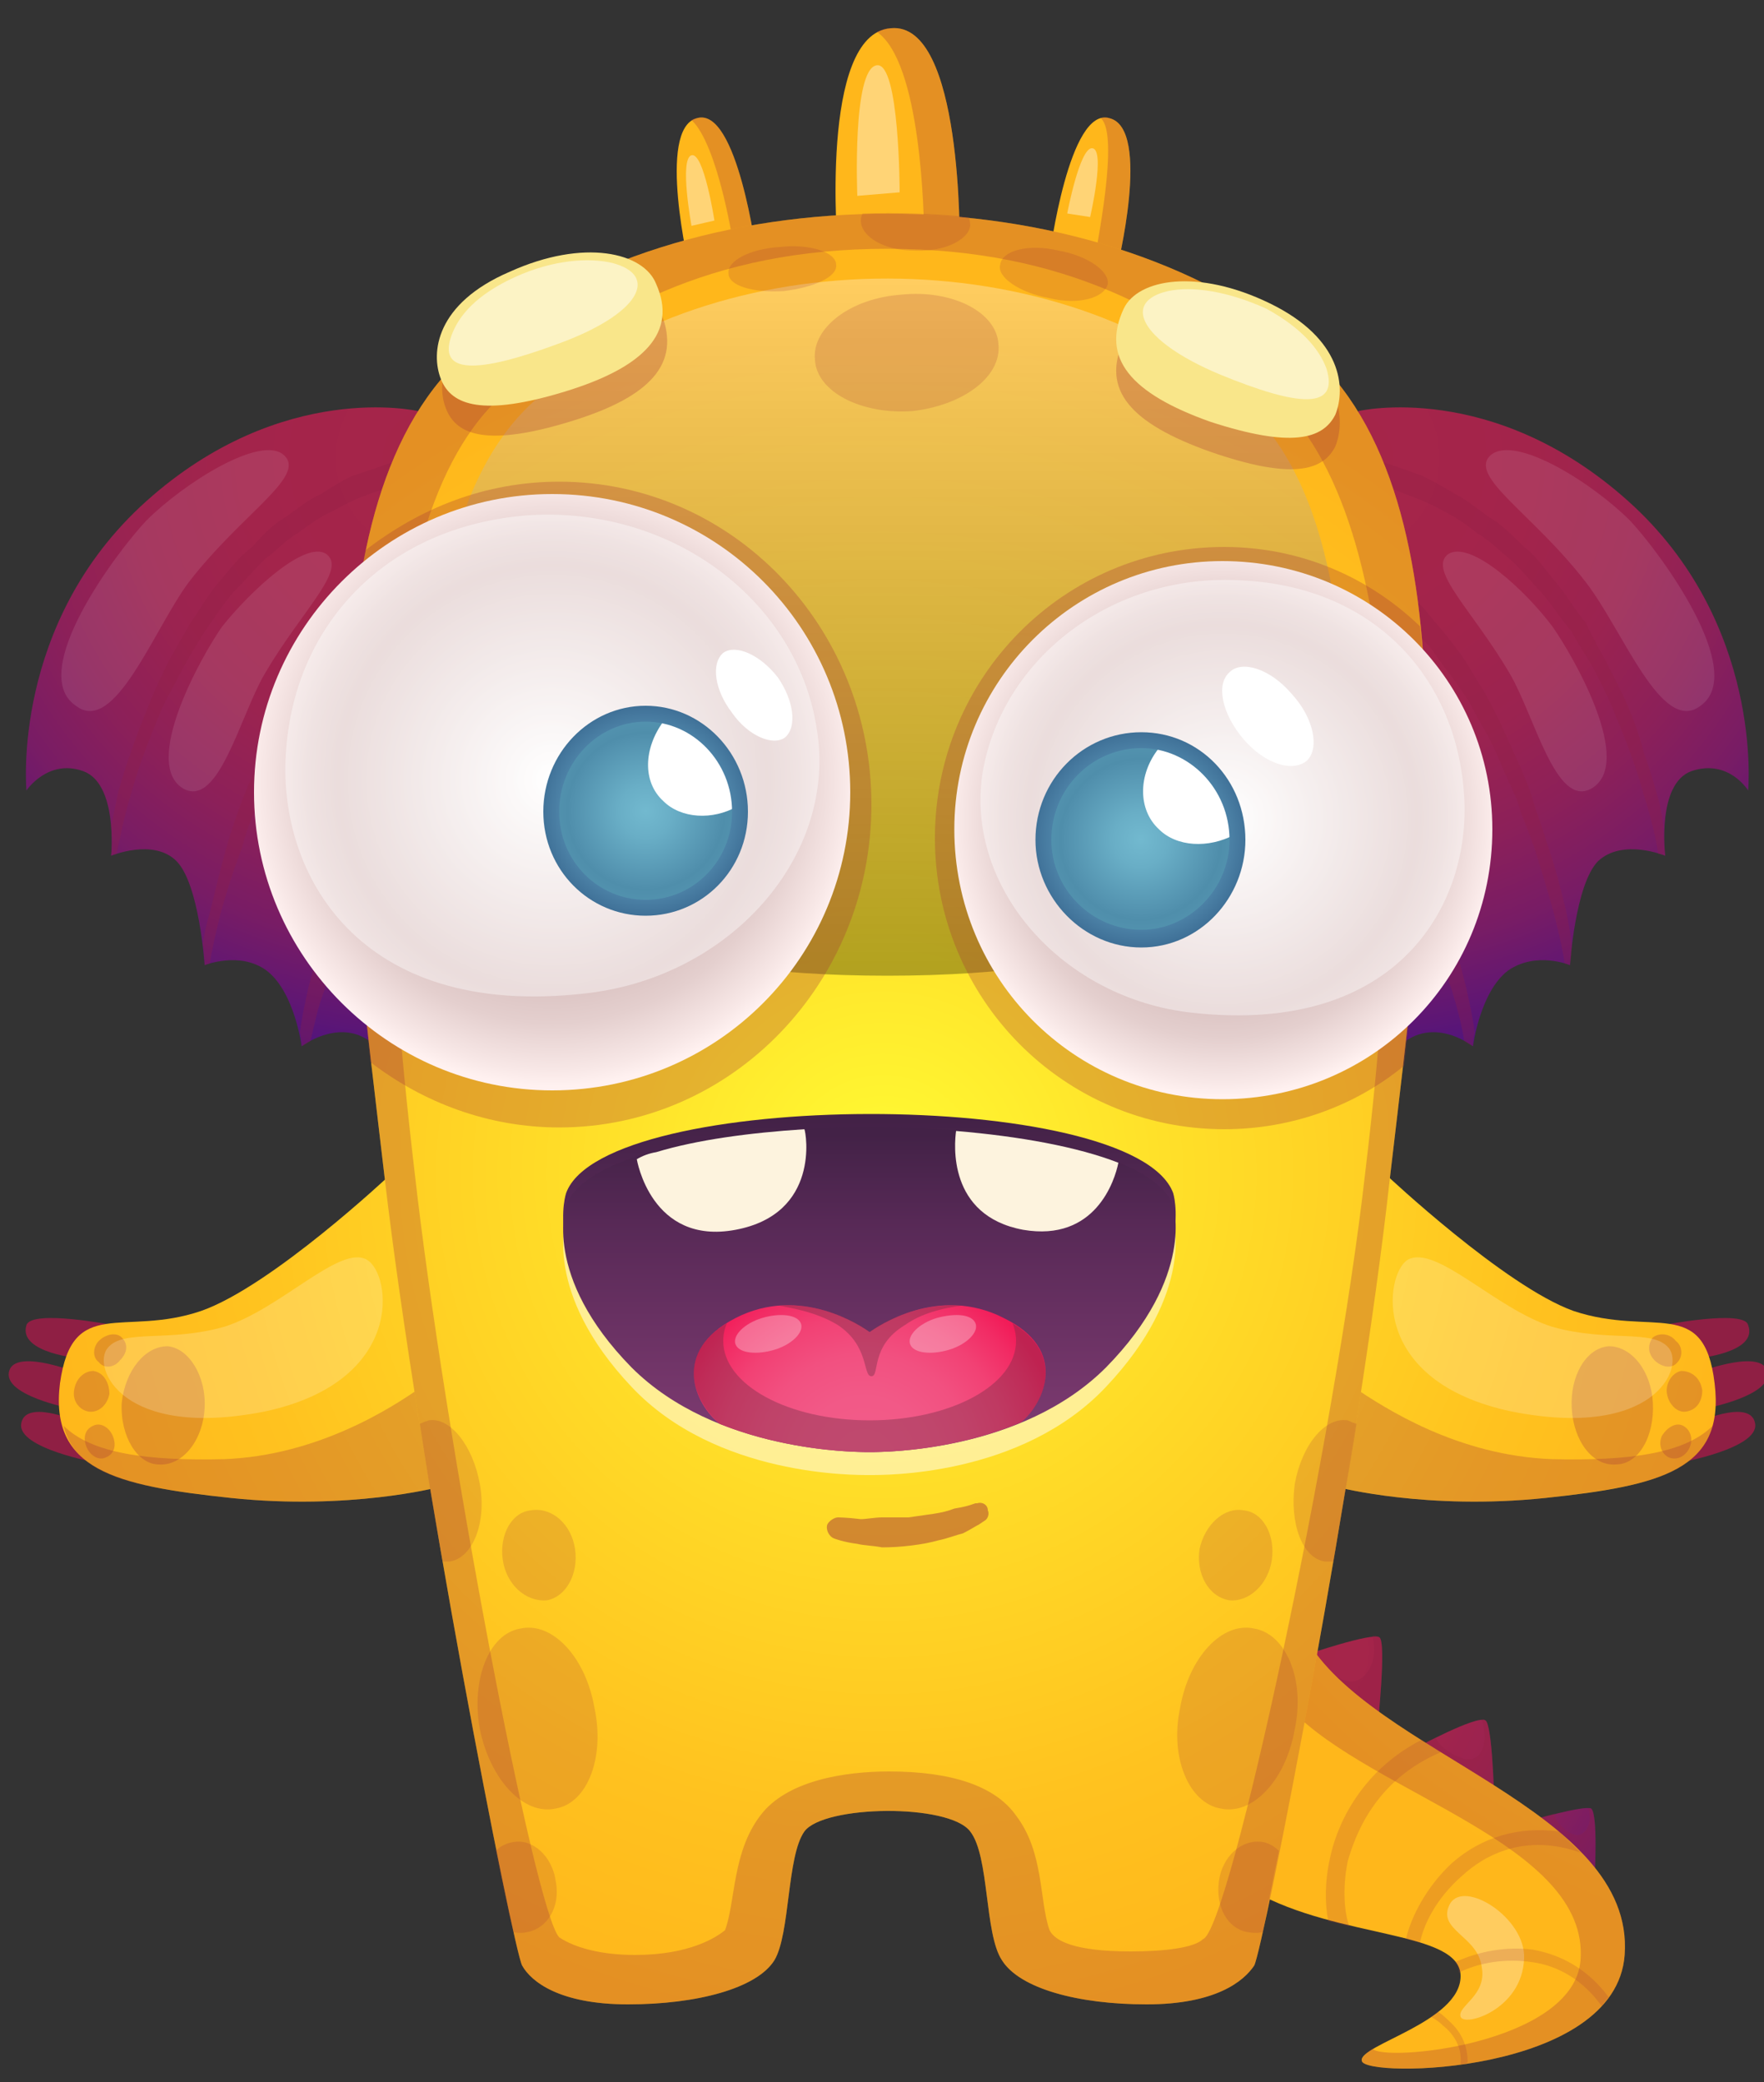 <svg version="1.2" xmlns="http://www.w3.org/2000/svg" viewBox="0 0 100 118" width="100" height="118">
	<rect x="0" y="0" width="100" height="118" fill="#333333" stroke="none"/>
	<title>monster-set-svg</title>
	<defs>
		<radialGradient id="g1" cx="0" cy="0" r="1" gradientUnits="userSpaceOnUse" gradientTransform="matrix(24.089,0,0,24.089,73.725,93.556)">
			<stop offset=".004" stop-color="#a62549"/>
			<stop offset=".317" stop-color="#a3244b"/>
			<stop offset=".511" stop-color="#9b2350"/>
			<stop offset=".674" stop-color="#8c2059"/>
			<stop offset=".818" stop-color="#781c65"/>
			<stop offset=".949" stop-color="#5d1675"/>
			<stop offset="1" stop-color="#51147d"/>
		</radialGradient>
		<radialGradient id="g2" cx="0" cy="0" r="1" gradientUnits="userSpaceOnUse" gradientTransform="matrix(24.089,0,0,24.089,73.725,93.556)">
			<stop offset=".004" stop-color="#a62549"/>
			<stop offset=".317" stop-color="#a3244b"/>
			<stop offset=".511" stop-color="#9b2350"/>
			<stop offset=".674" stop-color="#8c2059"/>
			<stop offset=".818" stop-color="#781c65"/>
			<stop offset=".949" stop-color="#5d1675"/>
			<stop offset="1" stop-color="#51147d"/>
		</radialGradient>
		<radialGradient id="g3" cx="0" cy="0" r="1" gradientUnits="userSpaceOnUse" gradientTransform="matrix(24.09,0,0,24.09,73.725,93.556)">
			<stop offset=".004" stop-color="#a62549"/>
			<stop offset=".317" stop-color="#a3244b"/>
			<stop offset=".511" stop-color="#9b2350"/>
			<stop offset=".674" stop-color="#8c2059"/>
			<stop offset=".818" stop-color="#781c65"/>
			<stop offset=".949" stop-color="#5d1675"/>
			<stop offset="1" stop-color="#51147d"/>
		</radialGradient>
		<radialGradient id="g4" cx="0" cy="0" r="1" gradientUnits="userSpaceOnUse" gradientTransform="matrix(-47.641,0,0,-47.641,108.477,63.872)">
			<stop offset="0" stop-color="#fffb33"/>
			<stop offset=".329" stop-color="#ffe029"/>
			<stop offset=".757" stop-color="#ffc21f"/>
			<stop offset="1" stop-color="#ffb71b"/>
		</radialGradient>
		<radialGradient id="g5" cx="0" cy="0" r="1" gradientUnits="userSpaceOnUse" gradientTransform="matrix(48.922,0,0,48.922,50.062,66.57)">
			<stop offset="0" stop-color="#fffb33"/>
			<stop offset=".329" stop-color="#ffe029"/>
			<stop offset=".757" stop-color="#ffc21f"/>
			<stop offset="1" stop-color="#ffb71b"/>
		</radialGradient>
		<radialGradient id="g6" cx="0" cy="0" r="1" gradientUnits="userSpaceOnUse" gradientTransform="matrix(-48.922,0,0,-48.922,50.6,66.57)">
			<stop offset="0" stop-color="#fffb33"/>
			<stop offset=".329" stop-color="#ffe029"/>
			<stop offset=".757" stop-color="#ffc21f"/>
			<stop offset="1" stop-color="#ffb71b"/>
		</radialGradient>
		<radialGradient id="g7" cx="0" cy="0" r="1" gradientUnits="userSpaceOnUse" gradientTransform="matrix(34.158,0,0,34.158,24.54,25.891)">
			<stop offset=".004" stop-color="#a62549"/>
			<stop offset=".317" stop-color="#a3244b"/>
			<stop offset=".511" stop-color="#9b2350"/>
			<stop offset=".674" stop-color="#8c2059"/>
			<stop offset=".818" stop-color="#781c65"/>
			<stop offset=".949" stop-color="#5d1675"/>
			<stop offset="1" stop-color="#51147d"/>
		</radialGradient>
		<radialGradient id="g8" cx="0" cy="0" r="1" gradientUnits="userSpaceOnUse" gradientTransform="matrix(-34.158,0,0,-34.158,76.1,25.891)">
			<stop offset=".004" stop-color="#a62549"/>
			<stop offset=".317" stop-color="#a3244b"/>
			<stop offset=".511" stop-color="#9b2350"/>
			<stop offset=".674" stop-color="#8c2059"/>
			<stop offset=".818" stop-color="#781c65"/>
			<stop offset=".949" stop-color="#5d1675"/>
			<stop offset="1" stop-color="#51147d"/>
		</radialGradient>
		<radialGradient id="g9" cx="0" cy="0" r="1" gradientUnits="userSpaceOnUse" gradientTransform="matrix(48.923,0,0,48.923,50.062,66.57)">
			<stop offset="0" stop-color="#fffb33"/>
			<stop offset=".329" stop-color="#ffe029"/>
			<stop offset=".757" stop-color="#ffc21f"/>
			<stop offset="1" stop-color="#ffb71b"/>
		</radialGradient>
		<radialGradient id="g10" cx="0" cy="0" r="1" gradientUnits="userSpaceOnUse" gradientTransform="matrix(48.923,0,0,48.923,50.062,66.57)">
			<stop offset="0" stop-color="#fffb33"/>
			<stop offset=".329" stop-color="#ffe029"/>
			<stop offset=".757" stop-color="#ffc21f"/>
			<stop offset="1" stop-color="#ffb71b"/>
		</radialGradient>
		<radialGradient id="g11" cx="0" cy="0" r="1" gradientUnits="userSpaceOnUse" gradientTransform="matrix(48.922,0,0,48.922,50.062,66.57)">
			<stop offset="0" stop-color="#fffb33"/>
			<stop offset=".329" stop-color="#ffe029"/>
			<stop offset=".757" stop-color="#ffc21f"/>
			<stop offset="1" stop-color="#ffb71b"/>
		</radialGradient>
		<radialGradient id="g12" cx="0" cy="0" r="1" gradientUnits="userSpaceOnUse" gradientTransform="matrix(48.922,0,0,48.922,50.062,66.57)">
			<stop offset="0" stop-color="#fffb33"/>
			<stop offset=".329" stop-color="#ffe029"/>
			<stop offset=".757" stop-color="#ffc21f"/>
			<stop offset="1" stop-color="#ffb71b"/>
		</radialGradient>
		<linearGradient id="g13" x2="1" gradientUnits="userSpaceOnUse" gradientTransform="matrix(0,-18.199,34.437,0,49.274,81.682)">
			<stop offset="0" stop-color="#813c73"/>
			<stop offset=".726" stop-color="#572956"/>
			<stop offset=".996" stop-color="#432247"/>
		</linearGradient>
		<linearGradient id="g14" x2="1" gradientUnits="userSpaceOnUse" gradientTransform="matrix(0,38.878,-51.041,0,50.32,16.257)">
			<stop offset="0" stop-color="#ffffff"/>
			<stop offset=".374" stop-color="#9e9e9e"/>
			<stop offset="1" stop-color="#000000"/>
		</linearGradient>
		<linearGradient id="g15" x2="1" gradientUnits="userSpaceOnUse" gradientTransform="matrix(0,-18.199,34.437,0,49.274,82.465)">
			<stop offset="0" stop-color="#813c73"/>
			<stop offset=".726" stop-color="#572956"/>
			<stop offset=".996" stop-color="#432247"/>
		</linearGradient>
		<radialGradient id="g16" cx="0" cy="0" r="1" gradientUnits="userSpaceOnUse" gradientTransform="matrix(17.362,0,0,17.362,31.317,44.191)">
			<stop offset="0" stop-color="#ffffff"/>
			<stop offset=".699" stop-color="#ddc6c5"/>
			<stop offset=".794" stop-color="#e4cfce"/>
			<stop offset=".952" stop-color="#f8e8e7"/>
			<stop offset="1" stop-color="#fff1f0"/>
		</radialGradient>
		<radialGradient id="g17" cx="0" cy="0" r="1" gradientUnits="userSpaceOnUse" gradientTransform="matrix(5.765,0,0,5.765,36.612,45.976)">
			<stop offset="0" stop-color="#72b9cf"/>
			<stop offset=".263" stop-color="#69aec6"/>
			<stop offset=".72" stop-color="#5291ae"/>
			<stop offset=".769" stop-color="#4f8eab"/>
			<stop offset=".924" stop-color="#5393af"/>
			<stop offset="1" stop-color="#5798b3"/>
		</radialGradient>
		<radialGradient id="g18" cx="0" cy="0" r="1" gradientUnits="userSpaceOnUse" gradientTransform="matrix(6.036,0,0,6.036,36.612,45.976)">
			<stop offset=".594" stop-color="#5d98ba"/>
			<stop offset="1" stop-color="#3e6f96"/>
		</radialGradient>
		<radialGradient id="g19" cx="0" cy="0" r="1" gradientUnits="userSpaceOnUse" gradientTransform="matrix(-15.705,0,0,-15.705,69.322,46.402)">
			<stop offset="0" stop-color="#ffffff"/>
			<stop offset=".699" stop-color="#ddc6c5"/>
			<stop offset=".794" stop-color="#e4cfce"/>
			<stop offset=".952" stop-color="#f8e8e7"/>
			<stop offset="1" stop-color="#fff1f0"/>
		</radialGradient>
		<radialGradient id="g20" cx="0" cy="0" r="1" gradientUnits="userSpaceOnUse" gradientTransform="matrix(5.894,0,0,5.894,64.662,47.571)">
			<stop offset="0" stop-color="#72b9cf"/>
			<stop offset=".263" stop-color="#69aec6"/>
			<stop offset=".72" stop-color="#5291ae"/>
			<stop offset=".769" stop-color="#4f8eab"/>
			<stop offset=".924" stop-color="#5393af"/>
			<stop offset="1" stop-color="#5798b3"/>
		</radialGradient>
		<radialGradient id="g21" cx="0" cy="0" r="1" gradientUnits="userSpaceOnUse" gradientTransform="matrix(6.17,0,0,6.17,64.662,47.571)">
			<stop offset=".594" stop-color="#5d98ba"/>
			<stop offset="1" stop-color="#3e6f96"/>
		</radialGradient>
		<radialGradient id="g22" cx="0" cy="0" r="1" gradientUnits="userSpaceOnUse" gradientTransform="matrix(11.306,0,0,11.306,48.998,82.788)">
			<stop offset="0" stop-color="#f25c89"/>
			<stop offset=".318" stop-color="#f25987"/>
			<stop offset=".538" stop-color="#f25080"/>
			<stop offset=".729" stop-color="#f24174"/>
			<stop offset=".901" stop-color="#f22b64"/>
			<stop offset="1" stop-color="#f21b58"/>
		</radialGradient>
	</defs>
	<style>
		.s0 { fill: url(#g1) } 
		.s1 { fill: url(#g2) } 
		.s2 { fill: url(#g3) } 
		.s3 { fill: #8f1f44 } 
		.s4 { fill: url(#g4) } 
		.s5 { opacity: .3;fill: #ffffff } 
		.s6 { opacity: .3;fill: #a63838 } 
		.s7 { fill: #a63838 } 
		.s8 { fill: url(#g5) } 
		.s9 { opacity: .2;fill: #ffffff } 
		.s10 { fill: url(#g6) } 
		.s11 { fill: url(#g7) } 
		.s12 { opacity: .1;fill: #ffffff } 
		.s13 { fill: url(#g8) } 
		.s14 { fill: url(#g9) } 
		.s15 { fill: url(#g10) } 
		.s16 { fill: url(#g11) } 
		.s17 { opacity: .4;fill: #ffffff } 
		.s18 { fill: url(#g12) } 
		.s19 { fill: url(#g13) } 
		.s20 { opacity: .5;fill: #ffffff } 
		.s21 { opacity: .3;fill: url(#g14) } 
		.s22 { fill: url(#g15) } 
		.s23 { fill: url(#g16) } 
		.s24 { fill: #ffffff } 
		.s25 { fill: url(#g17) } 
		.s26 { fill: url(#g18) } 
		.s27 { fill: url(#g19) } 
		.s28 { fill: url(#g20) } 
		.s29 { fill: url(#g21) } 
		.s30 { fill: #fdf3de } 
		.s31 { opacity: .5;fill: #a63838 } 
		.s32 { fill: #f9e68a } 
		.s33 { fill: url(#g22) } 
		.s34 { opacity: .4;fill: #752f46 } 
	</style>
	<g id="Layer">
		<g id="Layer">
			<g id="Layer">
				<path id="Layer" class="s0" d="m74 93.8c0 0 3.8-1.3 4.2-1 0.4 0.3-0.1 5-0.1 5z"/>
				<path id="Layer" class="s1" d="m80.2 99.1c0 0 3.5-1.9 4-1.6 0.4 0.2 0.5 4.4 0.5 4.4z"/>
				<path id="Layer" class="s2" d="m86.7 103.2c0 0 3.1-0.9 3.5-0.7 0.4 0.3 0.2 3.9 0.2 3.9z"/>
				<g id="Layer" style="opacity: .3">
					<path id="Layer" class="s3" d="m78.2 92.8q-0.1-0.1-0.4-0.1 0.1 0.4 0.1 0.8c0 1-0.6 1.8-1.3 1.8-0.7 0-1.7-0.8-2-1.7-0.4 0.1-0.7 0.2-0.7 0.2l4.2 4c0 0 0.5-4.7 0.1-5z"/>
					<path id="Layer" class="s3" d="m84.2 97.5q-0.1-0.1-0.2 0 0.1 0.2 0.1 0.4c0.2 0.9-0.1 1.7-0.7 1.8-0.5 0.1-1.7-0.5-2-1.2-0.7 0.3-1.2 0.6-1.2 0.6l4.5 2.8c0 0-0.1-4.2-0.5-4.4z"/>
					<path id="Layer" class="s3" d="m90.2 102.5q-0.1 0-0.2 0 0.1 0.1 0.1 0.3c0.1 0.6-0.2 1.1-0.6 1.2-0.4 0.1-1.3-0.6-1.4-1.2q0 0 0 0c-0.8 0.2-1.4 0.4-1.4 0.4l3.7 3.2c0 0 0.2-3.6-0.2-3.9z"/>
				</g>
			</g>
			<path id="Layer" class="s4" d="m71.1 107.2c4.8 2.7 11.7 2.2 11.7 4.8 0 2.6-5.8 3.9-5.6 4.8 0.1 1 14.4 0.8 14.9-6 0.6-8.3-14.4-11.4-18.1-18z"/>
			<path id="Layer" class="s5" d="m82.2 107.9c-0.8 1.5 1.6 1.8 1.8 3.6 0.3 1.6-1.4 2.2-1.2 2.8 0.2 0.6 3.5-0.4 3.6-3.3 0.1-2.3-3.4-4.5-4.2-3.1z"/>
			<path id="Layer" class="s6" d="m74 92.8l-0.8 4.1c4.6 4.8 16.9 7.6 16.4 14.2-0.4 4.8-11.3 5.8-11.8 5-0.4 0.3-0.6 0.5-0.6 0.7 0.1 1 14.4 0.8 14.9-6 0.6-8.3-14.4-11.4-18.1-18z"/>
			<g id="Layer" style="opacity: .2">
				<path id="Layer" class="s7" d="m76.4 105.5c0.4-1.4 1.5-4.6 5.3-6.2q-0.5-0.3-1.1-0.7c-3.7 1.9-4.9 5.2-5.2 6.7-0.3 1.3-0.3 2.6-0.1 3.6q0.6 0.1 1.2 0.3c-0.3-0.8-0.4-2.2-0.1-3.7z"/>
				<path id="Layer" class="s7" d="m82.9 106.3c1.3-1.2 3.6-2.4 6.7-1.3q-0.6-0.6-1.2-1.2c-2.3-0.3-4.4 0.3-6.1 1.8-1.4 1.3-2.3 3-2.6 4.3q0.4 0.1 0.8 0.2c0.2-1 0.9-2.5 2.4-3.8z"/>
				<path id="Layer" class="s7" d="m86.8 111.2c1.6 0.2 3 1.1 4 2.5q0.2-0.3 0.4-0.5c-1.1-1.5-2.6-2.4-4.3-2.7-1.5-0.2-3.1 0.1-4.4 0.7q0.2 0.3 0.2 0.6c1.2-0.6 2.7-0.8 4.1-0.6z"/>
				<path id="Layer" class="s7" d="m82.1 114.5q-0.3-0.3-0.6-0.5-0.2 0.2-0.4 0.3 0.4 0.2 0.7 0.5c0.5 0.4 1.1 1.1 1 2.2q0.2 0 0.4-0.1c0-0.9-0.3-1.7-1.1-2.4z"/>
			</g>
		</g>
		<g id="Layer">
			<g id="Layer">
				<path id="Layer" class="s3" d="m5.5 82.9c0 0-4.5-0.8-4.3-2.2 0.2-1.4 3-0.2 3-0.2z"/>
				<path id="Layer" class="s3" d="m3.9 79.8c0 0-3.6-0.7-3.4-2 0.2-1.4 3.6-0.1 3.6-0.1z"/>
				<path id="Layer" class="s3" d="m4.6 77c0 0-3.6-0.3-3.1-1.9 0.3-0.9 4.9 0 4.9 0z"/>
			</g>
			<path id="Layer" class="s8" d="m22.1 66.6l2.7 17.7c0 0-5 1.3-11.7 0.6-6.6-0.7-10.3-1.6-9.7-6.5 0.7-5 3.6-2.6 8-4.1 4-1.4 10.7-7.7 10.7-7.7z"/>
			<g id="Layer" style="opacity: .3">
				<path id="Layer" class="s7" d="m11.6 79.8c-0.1 1.9-1.3 3.3-2.6 3.2-1.2 0-2.2-1.6-2.1-3.5 0.2-1.8 1.3-3.2 2.6-3.2 1.2 0.1 2.2 1.7 2.1 3.5z"/>
				<path id="Layer" class="s7" d="m6.4 81.4c0.2 0.5 0.1 1-0.4 1.2-0.4 0.2-0.9-0.1-1.1-0.6-0.2-0.5-0.1-1 0.4-1.2 0.4-0.2 0.9 0.1 1.1 0.6z"/>
				<path id="Layer" class="s7" d="m5.6 76c0.4-0.4 1-0.5 1.3-0.2 0.4 0.4 0.3 0.9-0.1 1.3-0.3 0.4-0.9 0.5-1.2 0.1-0.4-0.3-0.3-0.9 0-1.2z"/>
				<path id="Layer" class="s7" d="m6.2 79c-0.1 0.6-0.6 1.1-1.2 1-0.5-0.1-0.9-0.6-0.8-1.2 0.1-0.7 0.6-1.1 1.1-1.1 0.6 0.1 0.9 0.7 0.9 1.3z"/>
			</g>
			<path id="Layer" class="s9" d="m6.1 76.4c-0.9 1.1 0.8 5.2 8.9 3.6 8-1.7 7.2-7.8 5.8-8.6-1.5-0.9-4.9 2.8-8.1 3.8-3.2 0.9-5.7 0.1-6.6 1.2z"/>
			<path id="Layer" class="s6" d="m23.9 78.6c-1.7 1.2-5.9 3.9-11.2 4.1-4.3 0.1-7.5-0.3-9.1-1.9 0.7 2.9 4.1 3.5 9.5 4.1 6.7 0.7 11.7-0.6 11.7-0.6z"/>
		</g>
		<g id="Layer">
			<g id="Layer">
				<path id="Layer" class="s3" d="m95.2 82.9c0 0 4.5-0.8 4.3-2.2-0.2-1.4-3-0.2-3-0.2z"/>
				<path id="Layer" class="s3" d="m96.8 79.8c0 0 3.6-0.7 3.4-2-0.2-1.4-3.7-0.1-3.7-0.1z"/>
				<path id="Layer" class="s3" d="m96.1 77c0 0 3.6-0.3 3-1.9-0.2-0.9-4.8 0-4.8 0z"/>
			</g>
			<path id="Layer" class="s10" d="m78.6 66.6l-2.7 17.7c0 0 5 1.3 11.7 0.6 6.6-0.7 10.2-1.6 9.6-6.5-0.6-5-3.5-2.6-8-4.1-3.9-1.4-10.6-7.7-10.6-7.7z"/>
			<g id="Layer" style="opacity: .3">
				<path id="Layer" class="s7" d="m89.1 79.8c0.1 1.9 1.2 3.3 2.5 3.2 1.3 0 2.2-1.6 2.1-3.5-0.1-1.8-1.2-3.2-2.5-3.2-1.3 0.1-2.2 1.7-2.1 3.5z"/>
				<path id="Layer" class="s7" d="m94.2 81.4c-0.2 0.5 0 1 0.4 1.2 0.5 0.2 1-0.1 1.2-0.6 0.2-0.5 0-1-0.4-1.2-0.4-0.2-0.9 0.1-1.2 0.6z"/>
				<path id="Layer" class="s7" d="m95 76c-0.3-0.4-0.9-0.5-1.3-0.2-0.3 0.4-0.3 0.9 0.1 1.3 0.4 0.4 1 0.5 1.3 0.1 0.3-0.3 0.3-0.9-0.1-1.2z"/>
				<path id="Layer" class="s7" d="m94.5 79c0.1 0.6 0.6 1.1 1.1 1 0.6-0.1 0.9-0.6 0.9-1.2-0.1-0.7-0.6-1.1-1.2-1.1-0.5 0.1-0.9 0.7-0.8 1.3z"/>
			</g>
			<path id="Layer" class="s9" d="m94.6 76.4c0.9 1.1-0.8 5.2-8.9 3.6-8.1-1.7-7.2-7.8-5.9-8.6 1.6-0.9 5 2.8 8.2 3.8 3.2 0.9 5.7 0.1 6.6 1.2z"/>
			<path id="Layer" class="s6" d="m76.7 78.6c1.8 1.2 5.9 3.9 11.3 4.1 4.3 0.1 7.5-0.3 9.1-1.9-0.8 2.9-4.2 3.5-9.5 4.1-6.7 0.7-11.7-0.6-11.7-0.6z"/>
		</g>
		<g id="Layer">
			<g id="Layer">
				<path id="Layer" class="s11" d="m23.7 23.3c0 0-7.7-1.8-15.4 5.1-7.7 6.9-6.8 16.4-6.8 16.4 0 0 1.2-1.8 3.2-1.1 2 0.7 1.6 4.8 1.6 4.8 0 0 2.4-1 3.7 0.3 1.3 1.3 1.6 5.9 1.6 5.9 0 0 2-0.8 3.5 0.3 1.6 1.2 2 4.3 2 4.3 0 0 3-2.3 4.9 0.9z"/>
				<g id="Layer" style="opacity: .3">
					<path id="Layer" class="s3" d="m8.1 42.9q0.4-1.1 0.9-2.3c0.3-0.8 0.8-1.6 1.2-2.4 0.4-0.8 0.9-1.6 1.4-2.4 0.5-0.7 1-1.5 1.6-2.2 0.6-0.6 1.2-1.3 1.8-1.9 0.7-0.5 1.2-1.1 1.9-1.5 0.7-0.5 1.2-0.9 1.9-1.2q0.9-0.5 1.6-0.8 0.8-0.3 1.4-0.5c0.7-0.2 1.1-0.4 1.1-0.4l-0.3-1.2c0 0-0.4 0.1-1.2 0.4q-0.6 0.2-1.5 0.5-0.8 0.4-1.7 1c-0.7 0.3-1.3 0.8-2 1.3-0.7 0.4-1.3 1-1.9 1.7-0.7 0.5-1.3 1.3-1.9 2-0.6 0.7-1.1 1.6-1.6 2.3-0.5 0.9-1 1.7-1.4 2.5-0.4 0.8-0.8 1.7-1.1 2.5q-0.5 1.2-0.9 2.4c-0.3 0.8-0.5 1.5-0.7 2.2q-0.2 1-0.4 1.9c0.1 0.9 0 1.7 0 1.7 0 0 0.1-0.1 0.3-0.1 0.2-0.8 0.4-2 0.8-3.3 0.2-0.7 0.4-1.4 0.7-2.2z"/>
					<path id="Layer" class="s3" d="m13.7 48.1q0.3-1.1 0.7-2.1c0.3-0.8 0.6-1.5 0.9-2.2q0.5-1 1-2c0.4-0.7 0.7-1.4 1.1-2 0.4-0.6 0.7-1.2 1.1-1.7 0.4-0.5 0.8-1 1.1-1.5q0.6-0.6 1.1-1.1c0.3-0.3 0.6-0.6 0.8-0.8 0.5-0.4 0.8-0.7 0.8-0.7l-0.8-1c0 0-0.3 0.3-0.8 0.8-0.3 0.2-0.6 0.5-0.9 0.9q-0.5 0.5-1.1 1.2c-0.4 0.5-0.7 1-1.1 1.6-0.4 0.5-0.7 1.2-1.1 1.8-0.4 0.6-0.7 1.3-1.1 2q-0.5 1.1-0.9 2.2c-0.3 0.7-0.6 1.4-0.9 2.2q-0.4 1.1-0.7 2.1c-0.4 1.4-0.7 2.7-1 3.9q-0.3 1-0.4 1.8c0.1 0.7 0.1 1.2 0.1 1.2q0 0 0.3-0.1c0.1-0.7 0.3-1.6 0.6-2.8 0.3-1.1 0.7-2.4 1.2-3.7z"/>
					<path id="Layer" class="s3" d="m19.5 53.1q0.2-0.6 0.4-0.9 0.2-0.4 0.2-0.4l-1-0.5q0 0.1-0.2 0.4-0.2 0.4-0.4 1c-0.3 0.9-0.7 2-1 3.2-0.2 0.9-0.4 1.8-0.5 2.6 0.1 0.5 0.1 0.8 0.1 0.8 0 0 0.2-0.1 0.5-0.3 0.2-0.8 0.4-1.9 0.8-2.9 0.3-1.1 0.7-2.2 1.1-3z"/>
				</g>
				<path id="Layer" class="s12" d="m4.3 40c-2.8-1.9 2.3-8.7 4-10.5 2.1-2.1 6.5-4.9 7.8-3.7 1.3 1.2-2.4 3.3-5.4 7.2-2 2.7-4.2 8.7-6.4 7z"/>
				<path id="Layer" class="s12" d="m10.4 44.7c-2.4-1.4 1-7.5 2.2-9.2 1.6-2 4.7-4.9 5.9-4.1 1.2 0.9-1.4 3.2-3.5 6.8-1.4 2.4-2.6 7.6-4.6 6.5z"/>
			</g>
			<g id="Layer">
				<path id="Layer" class="s13" d="m77 23.3c0 0 7.6-1.8 15.3 5.1 7.7 6.9 6.8 16.4 6.8 16.4 0 0-1.1-1.8-3.2-1.1-2 0.7-1.5 4.8-1.5 4.8 0 0-2.4-1-3.8 0.3-1.3 1.3-1.6 5.9-1.6 5.9 0 0-1.9-0.8-3.5 0.3-1.6 1.2-2 4.3-2 4.3 0 0-2.9-2.3-4.9 0.9z"/>
				<g id="Layer" style="opacity: .3">
					<path id="Layer" class="s3" d="m92.5 42.9q-0.4-1.1-0.9-2.3c-0.3-0.8-0.7-1.6-1.1-2.4-0.4-0.8-1-1.6-1.4-2.4-0.6-0.7-1.1-1.5-1.7-2.2-0.6-0.6-1.1-1.3-1.8-1.9-0.6-0.5-1.2-1.1-1.9-1.5-0.6-0.5-1.2-0.9-1.8-1.2q-0.9-0.5-1.7-0.8-0.8-0.3-1.3-0.5c-0.8-0.2-1.2-0.4-1.2-0.4l0.3-1.2c0 0 0.5 0.1 1.3 0.4q0.6 0.2 1.4 0.5 0.8 0.4 1.8 1c0.6 0.3 1.2 0.8 1.9 1.3 0.7 0.4 1.3 1 2 1.7 0.7 0.5 1.2 1.3 1.8 2 0.6 0.7 1.1 1.6 1.7 2.3 0.4 0.9 0.9 1.7 1.3 2.5 0.4 0.8 0.9 1.7 1.2 2.5q0.5 1.2 0.8 2.4c0.3 0.8 0.5 1.5 0.7 2.2q0.3 1 0.4 1.9c0 0.9 0.1 1.7 0.1 1.7 0 0-0.2-0.1-0.4-0.1-0.1-0.8-0.4-2-0.8-3.3-0.2-0.7-0.4-1.4-0.7-2.2z"/>
					<path id="Layer" class="s3" d="m87 48.1q-0.4-1.1-0.8-2.1c-0.2-0.8-0.6-1.5-0.9-2.2q-0.4-1-0.9-2c-0.4-0.7-0.8-1.4-1.1-2-0.4-0.6-0.8-1.2-1.2-1.7-0.4-0.5-0.7-1-1.1-1.5q-0.6-0.6-1-1.1c-0.3-0.3-0.6-0.6-0.9-0.8-0.5-0.4-0.7-0.7-0.7-0.7l0.8-1c0 0 0.3 0.3 0.8 0.8 0.2 0.2 0.6 0.5 0.9 0.9q0.4 0.5 1 1.2c0.4 0.5 0.8 1 1.2 1.6 0.3 0.5 0.7 1.2 1.1 1.8 0.3 0.6 0.7 1.3 1 2q0.5 1.1 1 2.2c0.3 0.7 0.6 1.4 0.8 2.2q0.4 1.1 0.7 2.1c0.5 1.4 0.8 2.7 1.1 3.9q0.2 1 0.3 1.8c0 0.7-0.1 1.2-0.1 1.2q0 0-0.3-0.1c-0.1-0.7-0.3-1.6-0.6-2.8-0.3-1.1-0.7-2.4-1.1-3.7z"/>
					<path id="Layer" class="s3" d="m81.2 53.1q-0.3-0.6-0.5-0.9-0.1-0.4-0.1-0.4l1-0.5q0 0.1 0.1 0.4 0.2 0.4 0.4 1c0.4 0.9 0.7 2 1 3.2 0.2 0.9 0.4 1.8 0.5 2.6-0.1 0.5-0.1 0.8-0.1 0.8 0 0-0.2-0.1-0.5-0.3-0.1-0.8-0.4-1.9-0.7-2.9-0.4-1.1-0.8-2.2-1.1-3z"/>
				</g>
				<path id="Layer" class="s12" d="m96.4 40c2.7-1.9-2.3-8.7-4-10.5-2.1-2.1-6.5-4.9-7.9-3.7-1.3 1.2 2.4 3.3 5.4 7.2 2.1 2.7 4.3 8.7 6.5 7z"/>
				<path id="Layer" class="s12" d="m90.2 44.7c2.5-1.4-1-7.5-2.2-9.2-1.5-2-4.6-4.9-5.9-4.1-1.2 0.9 1.4 3.2 3.5 6.8 1.4 2.4 2.6 7.6 4.6 6.5z"/>
			</g>
		</g>
		<g id="Layer">
			<path id="Layer" class="s14" d="m39.1 15.3c0 0-1.9-8 0.4-8.6 2.3-0.7 3.4 7.8 3.4 7.8z"/>
			<path id="Layer" class="s15" d="m63.3 15.3c0 0 2-8-0.4-8.6-2.3-0.7-3.4 7.8-3.4 7.8z"/>
			<path id="Layer" class="s16" d="m47.5 14.3c0 0-1.1-12.4 3-12.7 4.1-0.4 3.9 12.3 3.9 12.3z"/>
			<path id="Layer" class="s6" d="m62.9 6.7q-0.2-0.1-0.5 0c1.1 0.9-0.3 7.6-0.4 8.3l1.3 0.3c0 0 2-8-0.4-8.6z"/>
			<path id="Layer" class="s6" d="m50.5 1.6q-0.4 0-0.8 0.2c2.5 1.7 2.7 10.2 2.7 12.2l2-0.1c0 0 0.2-12.7-3.9-12.3z"/>
			<path id="Layer" class="s6" d="m41.7 14.7l1.2-0.2c0 0-1.1-8.5-3.4-7.8q-0.2 0-0.3 0.1c1.5 1.4 2.4 7 2.5 7.9z"/>
			<path id="Layer" class="s17" d="m48.6 11.1c0 0-0.3-7.2 1.1-7.4 1.3-0.2 1.3 7.2 1.3 7.2z"/>
			<path id="Layer" class="s17" d="m39.2 12.8c0 0-0.7-3.8 0-4 0.7-0.2 1.3 3.7 1.3 3.7z"/>
			<path id="Layer" class="s17" d="m60.5 12.1c0 0 0.7-3.7 1.4-3.7 0.8 0-0.1 3.9-0.1 3.9z"/>
		</g>
		<path id="Layer" class="s18" d="m74 19.8c-12-10.2-35.3-10.3-47.3 0-10 8.4-6.8 30.6-4.9 46.9 1.9 16.4 7.3 43.8 7.8 44.7 0.5 0.9 2.1 2.2 6 2.2 3.9 0 7.3-0.9 8.3-2.5 0.9-1.5 0.7-5.9 1.7-7.3 1.1-1.5 8.2-1.6 9.4 0 1.1 1.4 0.8 5.8 1.8 7.3 1 1.6 4.3 2.5 8.2 2.5 3.9 0 5.5-1.3 6.1-2.2 0.5-0.9 5.9-28.3 7.7-44.7 1.9-16.3 5.1-38.5-4.8-46.9z"/>
		<path id="Layer" class="s19" d="m66.5 67.6c-2.3-6-32.2-5.9-34.4 0 0 0-1.4 3.9 3.7 9.1 4.8 4.9 12.7 4.8 13.5 4.8 0.8 0 8.6 0.1 13.4-4.8 5.1-5.2 3.8-9.1 3.8-9.1z"/>
		<path id="Layer" class="s20" d="m66.5 69.1c-2.3-6.2-32.2-6.2-34.4 0 0 0-1.4 4.1 3.7 9.5 4.8 5.1 12.7 5 13.5 5 0.8 0 8.6 0.1 13.4-5 5.1-5.4 3.8-9.5 3.8-9.5z"/>
		<path id="Layer" class="s21" d="m70.4 22.8c-10.2-9.3-29.9-9.4-40.2 0-5.1 4.7-6.1 14-5.8 24 4.6 5.2 12.5 8.5 25.9 8.5 13.4 0 21.3-3.3 25.9-8.5 0.4-10-0.6-19.4-5.8-24z"/>
		<path id="Layer" fill-rule="evenodd" class="s6" d="m78.8 66.7c-1.8 16.4-7.2 43.8-7.7 44.7-0.6 0.9-2.2 2.2-6.1 2.2-3.9 0-7.2-0.9-8.2-2.5-1-1.5-0.7-5.9-1.8-7.3-1.2-1.6-8.3-1.5-9.4 0-1 1.4-0.8 5.8-1.7 7.3-1 1.6-4.4 2.5-8.3 2.5-3.9 0-5.5-1.3-6-2.2-0.5-0.9-5.9-28.3-7.8-44.7-1.9-16.3-5.1-38.5 4.9-46.9 12-10.3 35.3-10.2 47.3 0 9.9 8.4 6.7 30.6 4.8 46.9zm-6.9-44.5c-5.2-4.4-11.5-8.1-21.6-8.1-10.1 0-16.4 3.7-21.6 8.1-8.7 7.4-6.8 30.6-5.2 44.2 1.7 15.1 6.8 41.9 8.2 43.4 0.9 0.6 2.4 1 4.3 1 3.1 0 4.6-1 5.1-1.4 0.6-1.6 0.4-4.4 2-6.5 1.5-2 4.8-2.5 7.3-2.5 3.5 0 6 0.8 7.2 2.5 1.6 2.1 1.3 4.8 1.9 6.5 0.3 0.6 1.4 1.2 4.6 1.2 1.9 0 3.6-0.2 4.1-0.7 1.5-0.5 7.5-28.4 9.2-43.5 1.7-14.1 3.2-36.8-5.5-44.2z"/>
		<path id="Layer" class="s22" d="m66.5 68.3c-2.3-5.9-32.2-5.9-34.4 0 0 0-1.4 4 3.7 9.2 4.8 4.8 12.7 4.8 13.5 4.8 0.8 0 8.6 0 13.4-4.8 5.1-5.2 3.8-9.2 3.8-9.2z"/>
		<g id="Layer">
			<path id="Layer" class="s6" d="m49.4 45.6c0-10.1-7.9-18.3-17.7-18.3-4.2 0-7.9 1.5-11 3.9-1.7 8.5-0.8 19.3 0.3 29 3 2.3 6.7 3.7 10.7 3.7 9.8 0 17.7-8.2 17.7-18.3z"/>
			<path id="Layer" class="s23" d="m31.3 61.8c-9.3 0-16.9-7.6-16.9-16.9 0-9.3 7.6-16.9 16.9-16.9 9.4 0 16.9 7.6 16.9 16.9 0 9.3-7.5 16.9-16.9 16.9z"/>
			<path id="Layer" class="s17" d="m46.3 41.3c1.2 7.2-4.9 14.1-13.1 15-13 1.5-17.4-6.9-17-13.5 0.4-7.3 5.6-13 13.8-13.6 8.2-0.5 15.2 4.9 16.3 12.1z"/>
			<path id="Layer" class="s24" d="m41.5 40.4c-1-1.3-1.2-2.8-0.5-3.4 0.7-0.5 2.1 0.1 3.1 1.4 0.9 1.3 1.1 2.8 0.4 3.4-0.7 0.5-2.1-0.1-3-1.4z"/>
			<path id="Layer" class="s25" d="m42.2 46c0 3.1-2.5 5.7-5.6 5.7-3.1 0-5.6-2.6-5.6-5.7 0-3.2 2.5-5.7 5.6-5.7 3.1 0 5.6 2.5 5.6 5.7z"/>
			<path id="Layer" class="s24" d="m37.6 40.9c-1.1 1.5-1.2 3.4 0 4.5 1 1 2.8 1.1 4.2 0.3-0.6-3-2.1-4.3-4.2-4.8z"/>
			<path id="Layer" fill-rule="evenodd" class="s26" d="m42.4 46c0 3.3-2.6 5.9-5.8 5.9-3.2 0-5.8-2.6-5.8-5.9 0-3.3 2.6-6 5.8-6 3.2 0 5.8 2.7 5.8 6zm-0.9 0c0-2.8-2.2-5.1-4.9-5.1-2.7 0-4.9 2.3-4.9 5.1 0 2.8 2.2 5 4.9 5 2.7 0 4.9-2.2 4.9-5z"/>
		</g>
		<g id="Layer">
			<path id="Layer" class="s6" d="m53 47.5c0 9.1 7.3 16.5 16.4 16.5 3.8 0 7.4-1.3 10.2-3.6 0.9-8.2 1.7-17.2 0.9-24.9-2.9-2.8-6.8-4.5-11.1-4.5-9.1 0-16.4 7.4-16.4 16.5z"/>
			<path id="Layer" class="s27" d="m69.3 62.3c-8.4 0-15.2-6.8-15.2-15.3 0-8.4 6.8-15.2 15.2-15.2 8.5 0 15.3 6.8 15.3 15.2 0 8.5-6.8 15.3-15.3 15.3z"/>
			<path id="Layer" class="s17" d="m55.7 43.8c-1 6.5 4.5 12.8 11.9 13.6 11.8 1.3 15.8-6.3 15.4-12.3-0.4-6.6-5-11.8-12.5-12.2-7.4-0.5-13.7 4.4-14.8 10.9z"/>
			<path id="Layer" class="s24" d="m70.5 41.9c-1.2-1.4-1.6-3.1-0.8-3.8 0.7-0.7 2.3-0.2 3.5 1.2 1.3 1.4 1.6 3.1 0.9 3.8-0.8 0.7-2.4 0.2-3.6-1.2z"/>
			<path id="Layer" class="s28" d="m64.7 53.4c-3.2 0-5.7-2.6-5.7-5.8 0-3.2 2.5-5.8 5.7-5.8 3.1 0 5.7 2.6 5.7 5.8 0 3.2-2.6 5.8-5.7 5.8z"/>
			<path id="Layer" class="s24" d="m65.7 42.4c-1.2 1.5-1.2 3.5 0 4.6 1 1 2.8 1.1 4.3 0.3-0.7-3.1-2.2-4.4-4.3-4.9z"/>
			<path id="Layer" fill-rule="evenodd" class="s29" d="m70.6 47.6c0 3.3-2.6 6.1-5.9 6.1-3.3 0-6-2.8-6-6.1 0-3.4 2.7-6.1 6-6.1 3.3 0 5.9 2.7 5.9 6.1zm-0.9 0c0-2.9-2.3-5.2-5-5.2-2.8 0-5.1 2.3-5.1 5.2 0 2.8 2.3 5.1 5.1 5.1 2.7 0 5-2.3 5-5.1z"/>
		</g>
		<g id="Layer">
			<path id="Layer" class="s30" d="m41.7 69.7c4.8-0.9 4-5.5 3.9-5.7-3.1 0.2-6.1 0.6-8.4 1.3q-0.6 0.1-1.1 0.4c0 0 0.8 4.9 5.6 4z"/>
			<path id="Layer" class="s30" d="m58 69.7c4.1 0.7 5.2-2.8 5.4-3.8-2.3-0.9-5.6-1.5-9.2-1.8-0.1 0.7-0.5 4.8 3.8 5.6z"/>
		</g>
		<path id="Layer" class="s31" d="m47.5 86c0 0 0.5 0 1.3 0.1 0.3 0 0.8-0.1 1.2-0.1q0.7 0 1.5 0 0.7-0.1 1.4-0.2 0.7-0.1 1.2-0.3 0.6-0.1 0.9-0.2 0.3-0.1 0.3-0.1h0.1c0.3-0.1 0.6 0.1 0.6 0.4 0.1 0.2 0 0.5-0.2 0.6q0 0-0.3 0.2c-0.2 0.1-0.5 0.3-0.9 0.5-0.4 0.1-0.9 0.3-1.4 0.4q-0.7 0.2-1.6 0.3-0.8 0.1-1.6 0.1c-0.5-0.1-1-0.1-1.4-0.2-0.8-0.1-1.3-0.3-1.3-0.3-0.3-0.1-0.5-0.5-0.4-0.8 0.1-0.2 0.4-0.4 0.6-0.4z"/>
		<g id="Layer" style="opacity: .2">
			<path id="Layer" class="s7" d="m29.5 92.3c-1.8 0.3-2.8 2.9-2.3 5.7 0.6 2.9 2.5 4.9 4.3 4.5 1.8-0.3 2.8-2.9 2.2-5.7-0.5-2.9-2.4-4.9-4.2-4.5z"/>
			<path id="Layer" class="s7" d="m31 90.7c1.1-0.2 1.8-1.5 1.6-2.9-0.2-1.4-1.3-2.4-2.5-2.2-1.1 0.1-1.8 1.4-1.6 2.8 0.2 1.4 1.3 2.4 2.5 2.3z"/>
			<path id="Layer" class="s7" d="m27.2 84.1c-0.4-2.2-1.7-3.8-2.9-3.6q-0.3 0.1-0.5 0.2c0.4 2.6 0.8 5.2 1.3 7.8q0.2 0 0.4 0c1.3-0.2 2.1-2.2 1.7-4.4z"/>
			<path id="Layer" class="s7" d="m29.9 109.5c1.1-0.2 1.9-1.4 1.6-2.9-0.2-1.4-1.3-2.4-2.4-2.2q-0.6 0.1-1 0.5c0.4 1.9 0.7 3.4 1 4.6q0.4 0.1 0.8 0z"/>
		</g>
		<g id="Layer" style="opacity: .2">
			<path id="Layer" class="s7" d="m71.1 92.3c1.8 0.3 2.9 2.9 2.3 5.7-0.5 2.9-2.4 4.9-4.2 4.5-1.8-0.3-2.9-2.9-2.3-5.7 0.5-2.9 2.4-4.9 4.2-4.5z"/>
			<path id="Layer" class="s7" d="m69.7 90.7c-1.2-0.2-1.9-1.5-1.7-2.9 0.3-1.4 1.4-2.4 2.5-2.2 1.1 0.1 1.8 1.4 1.6 2.8-0.2 1.4-1.3 2.4-2.4 2.3z"/>
			<path id="Layer" class="s7" d="m73.4 84.1c0.4-2.2 1.7-3.8 3-3.6q0.2 0.1 0.5 0.2c-0.4 2.6-0.9 5.2-1.3 7.8q-0.3 0-0.5 0c-1.3-0.2-2-2.2-1.7-4.4z"/>
			<path id="Layer" class="s7" d="m70.7 109.5c-1.1-0.2-1.8-1.4-1.6-2.9 0.2-1.4 1.3-2.4 2.5-2.2q0.5 0.1 0.9 0.5c-0.4 1.9-0.7 3.4-0.9 4.6q-0.4 0.1-0.9 0z"/>
		</g>
		<g id="Layer" style="opacity: .2">
			<path id="Layer" class="s7" d="m51.1 16.7c-2.9 0.2-5.1 1.9-4.9 3.7 0.1 1.8 2.6 3.1 5.5 2.9 2.8-0.3 5.1-1.9 4.9-3.8-0.1-1.8-2.6-3.1-5.5-2.8z"/>
			<path id="Layer" class="s7" d="m47.4 15c0-0.7-1.5-1.2-3.2-1-1.7 0.1-3 0.8-2.9 1.5 0 0.7 1.4 1.1 3.1 1 1.7-0.2 3.1-0.8 3-1.5z"/>
			<path id="Layer" class="s7" d="m60 14.2c-1.7-0.4-3.2 0-3.3 0.8-0.2 0.7 1.1 1.6 2.8 1.9 1.6 0.4 3.1 0 3.3-0.8 0.1-0.7-1.1-1.6-2.8-1.9z"/>
			<path id="Layer" class="s7" d="m51.8 14.2c1.7 0.1 3.1-0.6 3.2-1.4q0-0.3-0.1-0.5-3-0.3-6-0.2-0.1 0.2-0.1 0.4c0 0.9 1.3 1.7 3 1.7z"/>
		</g>
		<g id="Layer">
			<path id="Layer" class="s6" d="m37.5 17.8c1.1 2.8-0.6 4.7-5.2 6.1-4.6 1.4-6.4 0.8-7-0.7-0.6-1.4-0.3-4.2 3.9-6.1 4.2-1.8 7.6-1.1 8.3 0.7z"/>
			<path id="Layer" class="s32" d="m37.2 16.1c1.2 2.7-0.6 4.7-5.2 6.1-4.6 1.4-6.4 0.8-7-0.7-0.6-1.5-0.3-4.3 3.9-6.1 4.2-1.9 7.6-1.1 8.3 0.7z"/>
			<path id="Layer" class="s20" d="m31.6 19.5c-4.6 1.7-6.8 1.7-6-0.5 0.4-1.1 1.4-2.3 3.6-3.3 2.2-1 4.2-1.1 5.5-0.8 2.7 0.7 1.6 2.9-3.1 4.6z"/>
		</g>
		<g id="Layer">
			<path id="Layer" class="s6" d="m63.7 19.3c-1.3 2.8 0.4 4.7 4.9 6.3 4.6 1.6 6.4 1.1 7.1-0.3 0.6-1.5 0.4-4.3-3.7-6.3-4.1-2-7.5-1.4-8.3 0.3z"/>
			<path id="Layer" class="s32" d="m63.7 17.5c-1.3 2.8 0.4 4.8 4.9 6.4 4.6 1.5 6.4 1 7.1-0.4 0.6-1.5 0.4-4.3-3.7-6.3-4.1-2-7.5-1.4-8.3 0.3z"/>
			<path id="Layer" class="s20" d="m69.1 21.2c4.6 1.9 6.8 2 6.1-0.3-0.4-1.1-1.4-2.3-3.4-3.4-2.2-1-4.2-1.3-5.6-1-2.6 0.6-1.6 2.8 2.9 4.7z"/>
		</g>
		<g id="Layer">
			<path id="Layer" class="s33" d="m56.9 74.7c-3.7-1.9-7.2 0.5-7.6 0.8-0.4-0.3-3.9-2.7-7.6-0.8-3.7 1.9-2.3 4.9-0.9 6 4 1.6 7.9 1.6 8.5 1.6 0.5 0 4.6 0 8.6-1.7 1.3-1.1 2.7-4.1-1-5.9z"/>
			<path id="Layer" class="s34" d="m57.4 75q0.2 0.5 0.2 1c0 2.5-3.7 4.5-8.3 4.5-4.6 0-8.3-2-8.3-4.5q0-0.5 0.2-1c-3.1 1.9-1.7 4.6-0.4 5.7 4 1.6 7.9 1.6 8.5 1.6 0.5 0 4.6 0 8.6-1.7 1.3-1.1 2.5-3.8-0.5-5.6z"/>
			<path id="Layer" class="s34" d="m51.3 75.1c0.7-0.5 1.7-0.9 3.2-1.1-2.7-0.2-4.9 1.2-5.2 1.5-0.3-0.3-2.5-1.7-5.1-1.5 0.4 0.1 2 0.3 3.3 1.1 1.8 1.2 1.4 2.9 1.9 2.9 0.5 0-0.1-1.7 1.9-2.9z"/>
			<path id="Layer" class="s5" d="m53.1 74.7c-1 0.3-1.7 1-1.5 1.5 0.2 0.5 1.2 0.6 2.2 0.3 1-0.3 1.7-1 1.5-1.5-0.2-0.5-1.1-0.6-2.2-0.3z"/>
			<path id="Layer" class="s5" d="m43.2 74.7c-1 0.3-1.7 1-1.5 1.5 0.2 0.5 1.2 0.6 2.2 0.3 1-0.3 1.7-1 1.5-1.5-0.2-0.5-1.2-0.6-2.2-0.3z"/>
		</g>
	</g>
</svg>